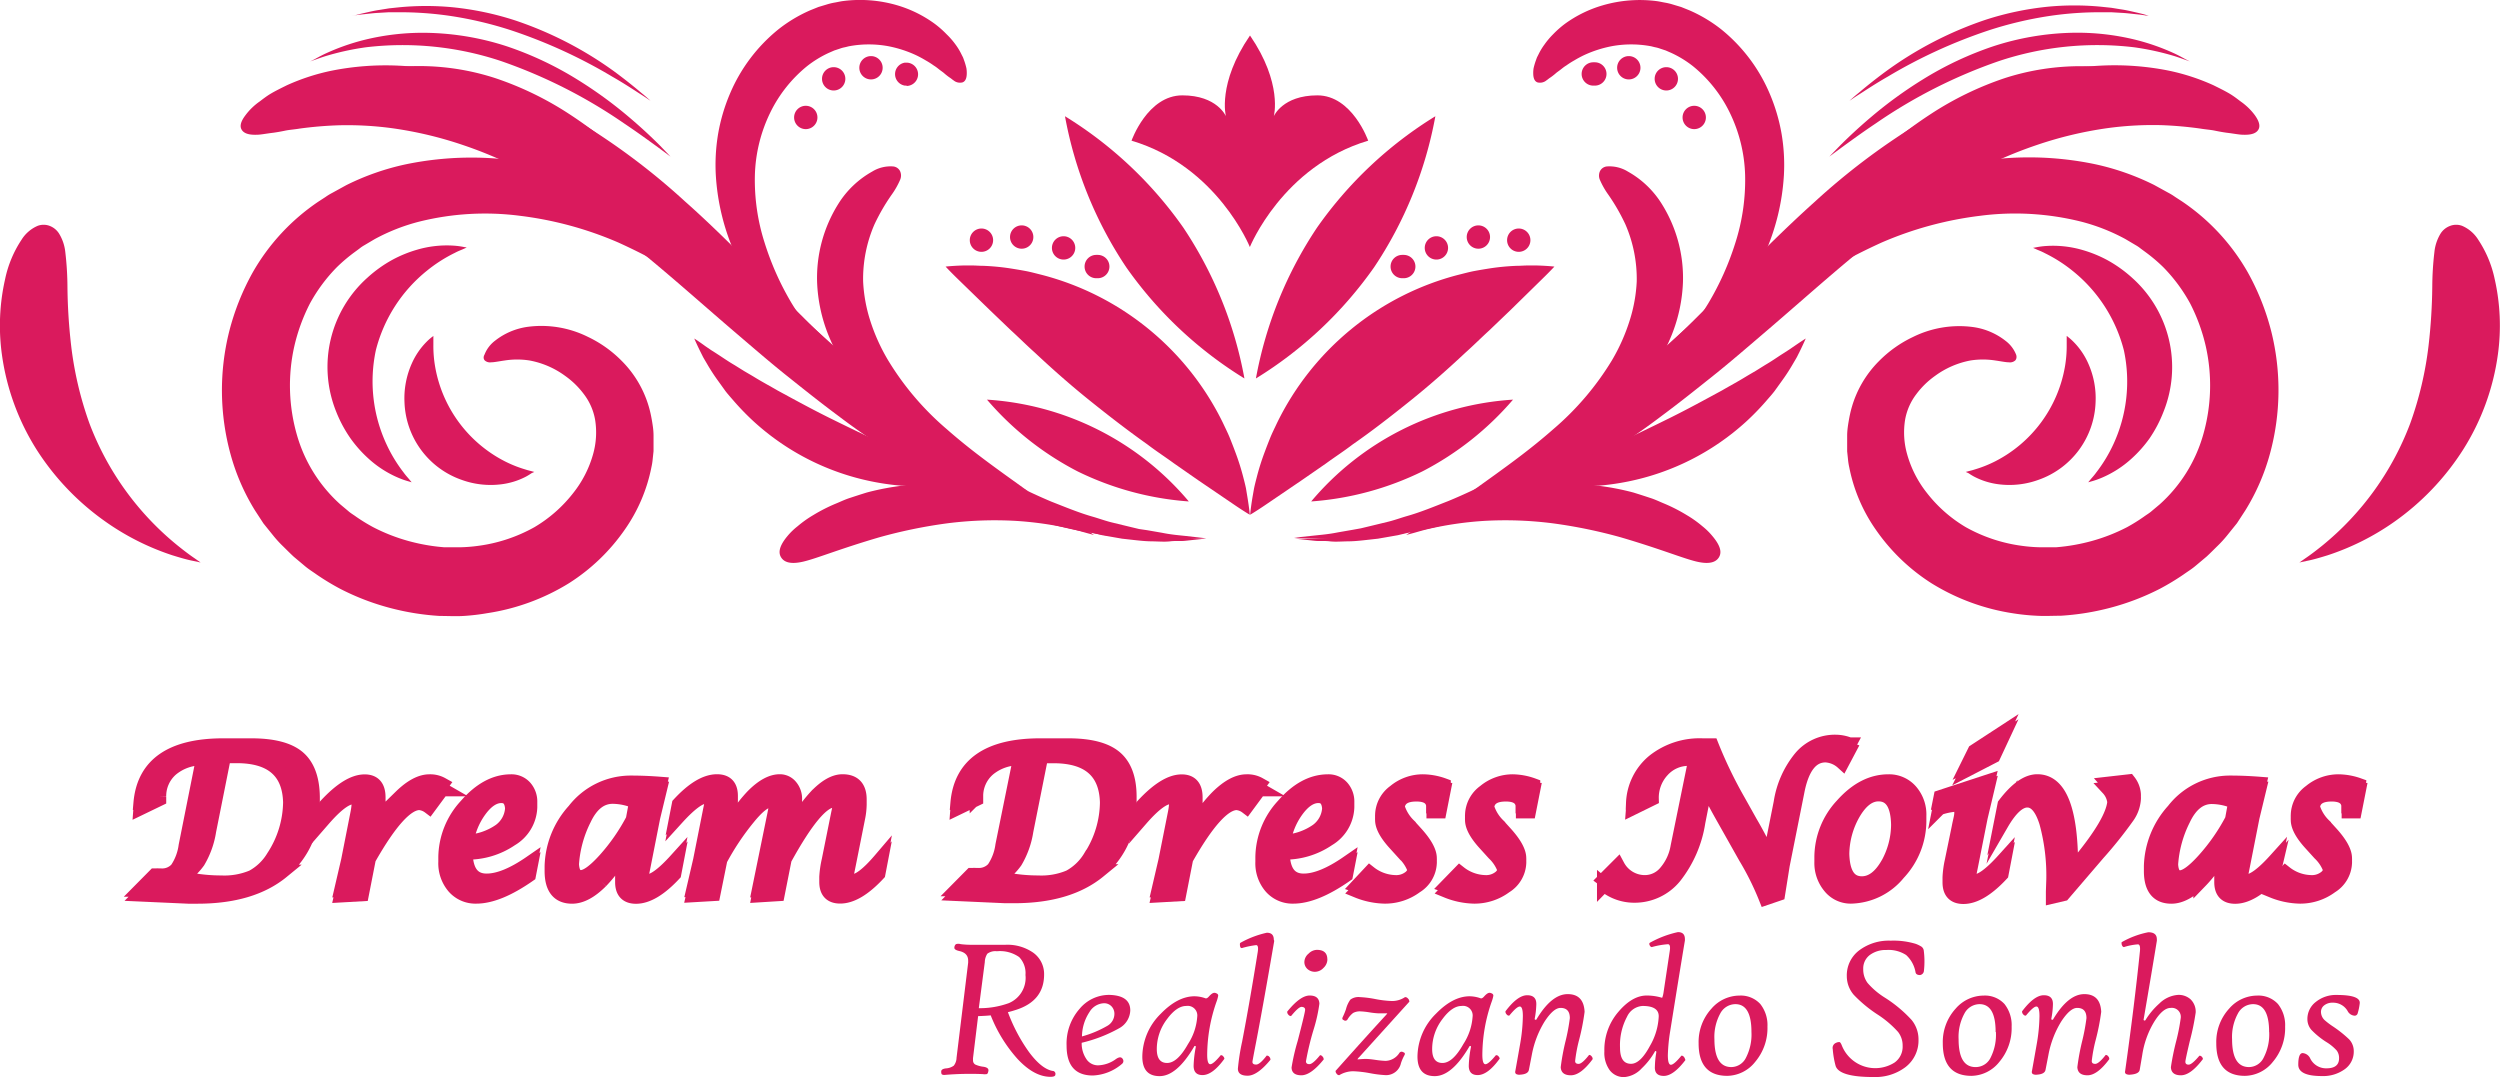 <svg xmlns="http://www.w3.org/2000/svg" viewBox="0 0 359.16 154.75"><defs><style>.\34 44778af-62eb-4ef2-9941-27437f25b820,.e740bac2-6b69-4371-9aac-273368053364{fill:#da1a5d;}.\34 44778af-62eb-4ef2-9941-27437f25b820{stroke:#da1a5d;stroke-miterlimit:10;stroke-width:2px;}</style></defs><title>Asset 1</title><g id="f2b2e830-7014-4674-80a9-7cee91baf80e" data-name="Layer 2"><g id="e8323d91-04ef-423e-a220-fdd3af414a9a" data-name="Layer 2"><g id="7016be82-a9a2-45d0-8687-3c23805233d2" data-name="&lt;Group&gt;"><path id="555ed089-f399-4652-9276-ea658e68bc6a" data-name="&lt;Path&gt;" class="e740bac2-6b69-4371-9aac-273368053364" d="M69.64,51.78a1.12,1.12,0,0,0,.92.27c.45,0,1.09-.14,2-.27a11.6,11.6,0,0,1,3.47,0A12.48,12.48,0,0,1,81.19,54a12,12,0,0,1,2.68,2.61,8.48,8.48,0,0,1,1.62,3.66,11.44,11.44,0,0,1-.29,5,15.8,15.8,0,0,1-2.84,5.55,19.84,19.84,0,0,1-5.59,4.92,22.58,22.58,0,0,1-8.16,2.69,21.66,21.66,0,0,1-2.37.19c-.81,0-1.63,0-2.47,0a27.39,27.39,0,0,1-5.1-.9,26,26,0,0,1-5.09-2,25.28,25.28,0,0,1-2.41-1.48c-.38-.28-.81-.52-1.16-.84l-1.11-.93a21.22,21.22,0,0,1-6.23-9.94,25.69,25.69,0,0,1-.4-12.73,26.45,26.45,0,0,1,2.24-6.17,23.42,23.42,0,0,1,3.88-5.24,23.85,23.85,0,0,1,2.56-2.17l.68-.5a4.94,4.94,0,0,1,.7-.48l1.47-.87a27.79,27.79,0,0,1,6.47-2.54A39.08,39.08,0,0,1,74.68,31a51.11,51.11,0,0,1,14.17,3.85,86.24,86.24,0,0,1,12.9,7.25c4.07,2.75,7.93,5.7,11.66,8.63,7.45,5.87,14.46,11.63,21.4,16a76.46,76.46,0,0,0,19.4,9.1l1.07.32,1.06.26,2,.48,1.94.34.92.16.9.1c1.18.13,2.27.27,3.28.28s1.93.1,2.75,0,1.55,0,2.18-.08l1.58-.17,1.3-.14-1.31,0-1.58,0c-.63,0-1.35-.06-2.17-.1s-1.72-.15-2.7-.27-2.05-.31-3.19-.54l-.87-.17-.89-.23-1.86-.48L156.73,75l-1-.33-1-.39a75.72,75.72,0,0,1-18.1-10.23c-6.4-4.69-12.85-10.78-20-17.19-3.57-3.2-7.33-6.48-11.42-9.62A90.08,90.08,0,0,0,91.8,28.63a57.3,57.3,0,0,0-16-5.28,46.38,46.38,0,0,0-17.47.25,36,36,0,0,0-8.58,3l-2,1.1a8.54,8.54,0,0,0-1,.61l-1,.65a30.43,30.43,0,0,0-9.44,10.17,35.26,35.26,0,0,0-3.38,8.48,34.74,34.74,0,0,0,.2,17.68,30.72,30.72,0,0,0,3.52,8.07l1.2,1.84,1.37,1.7a16.44,16.44,0,0,0,1.45,1.59c.51.5,1,1,1.53,1.49l1.61,1.35c.53.45,1.12.81,1.68,1.21a34.6,34.6,0,0,0,3.44,2.08,35.15,35.15,0,0,0,7.14,2.73,36.31,36.31,0,0,0,7.1,1.14c1.17,0,2.32.07,3.45,0A30.57,30.57,0,0,0,70,88.09a31.14,31.14,0,0,0,11.75-4.31,28,28,0,0,0,8-7.68,23.53,23.53,0,0,0,3.84-9,8.82,8.82,0,0,0,.18-1.15l.12-1.14c0-.76,0-1.51,0-2.24s-.11-1.45-.23-2.15-.26-1.35-.45-2a15.37,15.37,0,0,0-3.88-6.56,17.19,17.19,0,0,0-4.9-3.48,15,15,0,0,0-8.51-1.44,9.7,9.7,0,0,0-4.79,2,4.59,4.59,0,0,0-1.52,2C69.4,51.31,69.48,51.6,69.64,51.78Z"/></g><g id="55d502a7-c1ef-4f6f-8e18-163dbcbac21e" data-name="&lt;Group&gt;"><path id="72655e65-d62b-48cf-9037-23fca8d9fa87" data-name="&lt;Path&gt;" class="e740bac2-6b69-4371-9aac-273368053364" d="M34.73,18.65c.26.43.86.75,2.11.71.63,0,1.39-.17,2.43-.29.51-.07,1.08-.17,1.7-.3s1.34-.17,2.1-.3A54.44,54.44,0,0,1,48.65,18a48.07,48.07,0,0,1,7.76.43,55.27,55.27,0,0,1,10.14,2.42,59.62,59.62,0,0,1,12.21,5.73,117.28,117.28,0,0,1,13.39,9.65C96.66,39.9,101.22,44,105.91,48c2.34,2,4.73,4.07,7.15,6s4.83,3.86,7.3,5.69a106.45,106.45,0,0,0,15,9.53A77.12,77.12,0,0,0,150,75.07c2.31.57,4.47,1.14,6.53,1.44,1,.16,2,.38,3,.47l2.73.28,1.26.13,1.2,0,2.19.07a34.62,34.62,0,0,0,3.48,0l2.93-.12L170.34,77c-.94-.1-2.09-.19-3.41-.46l-2.13-.37L163.64,76l-1.21-.29-2.6-.63c-.9-.21-1.82-.55-2.78-.83-1.93-.54-3.93-1.37-6-2.18A78,78,0,0,1,137.93,65a111.64,111.64,0,0,1-13.21-10.51c-2.17-2-4.38-4.06-6.54-6.16s-4.32-4.26-6.48-6.45C107.37,37.5,103,33,98.39,28.92A97.39,97.39,0,0,0,84,18a60,60,0,0,0-14.48-6.47,51.36,51.36,0,0,0-12.32-2.1,39.64,39.64,0,0,0-9.48.71,30.56,30.56,0,0,0-6.51,2.11c-.85.42-1.6.79-2.25,1.17s-1.19.81-1.67,1.17a8.85,8.85,0,0,0-2,1.93C34.46,17.6,34.47,18.23,34.73,18.65Z"/></g><g id="8c9fc4e0-02b4-422d-9540-b4ff9001f2f5" data-name="&lt;Group&gt;"><path id="ef773b3d-771e-4638-b694-b97add5e50a4" data-name="&lt;Path&gt;" class="e740bac2-6b69-4371-9aac-273368053364" d="M129.3,24.57a1.24,1.24,0,0,0-1-.66,5.05,5.05,0,0,0-3,.74,13.47,13.47,0,0,0-4.85,4.62,20,20,0,0,0-3.06,11.31A22.63,22.63,0,0,0,119,48.11a27.93,27.93,0,0,0,3.94,6.81,34.31,34.31,0,0,0,5.34,5.45,44.56,44.56,0,0,0,5.78,4,79,79,0,0,0,9.75,4.7c2.48,1,4,1.59,4,1.59l-3.48-2.5c-2.16-1.57-5.19-3.75-8.31-6.5a40.82,40.82,0,0,1-8.43-9.9A27.43,27.43,0,0,1,125,46a21.84,21.84,0,0,1-1-5.58,19.65,19.65,0,0,1,1.63-8.19A28.46,28.46,0,0,1,128.08,28a11.41,11.41,0,0,0,1.24-2.18A1.52,1.52,0,0,0,129.3,24.57Z"/></g><g id="9b97cd35-f3cb-42c2-8fdf-e6dc2e624879" data-name="&lt;Group&gt;"><path id="29ba6a70-171b-4cac-8ca8-02b6d3a4995f" data-name="&lt;Path&gt;" class="e740bac2-6b69-4371-9aac-273368053364" d="M138.3,11.83c.31-.13.58-.44.59-1.28a4.39,4.39,0,0,0-.05-.74,9.62,9.62,0,0,0-.26-.93l-.2-.56c-.08-.19-.19-.38-.29-.59a8.81,8.81,0,0,0-.82-1.34A10.92,10.92,0,0,0,136,4.93a14,14,0,0,0-1.74-1.53A17.53,17.53,0,0,0,129,.79a19,19,0,0,0-7.88-.64c-.38.05-.76.14-1.15.21a9,9,0,0,0-1.18.28l-1.2.36-1.17.47a20.65,20.65,0,0,0-4.61,2.76,23.8,23.8,0,0,0-6.94,9.23,26,26,0,0,0-1.7,5.76,26.84,26.84,0,0,0-.33,6,32.47,32.47,0,0,0,2.74,11.21A41.5,41.5,0,0,0,111,45.53,69.49,69.49,0,0,0,122.68,56.9c1.58,1.25,2.87,2.22,3.76,2.87l1.38,1-1.19-1.23c-.77-.8-1.88-2-3.24-3.42a75.78,75.78,0,0,1-9.62-12.49,40.59,40.59,0,0,1-3.93-8.78,29.54,29.54,0,0,1-1.39-9.7,21.84,21.84,0,0,1,2.22-9,19.63,19.63,0,0,1,5.27-6.64,15.5,15.5,0,0,1,3.14-1.92l.78-.34.76-.25a4.68,4.68,0,0,1,.75-.21c.25-.05.49-.13.74-.17a15.46,15.46,0,0,1,5.41,0,17.16,17.16,0,0,1,4,1.27,15.65,15.65,0,0,1,1.46.78,12.82,12.82,0,0,1,1.18.75c.37.22.65.48.94.69l.41.3.34.29c.22.18.43.34.63.47s.34.27.49.36A1.45,1.45,0,0,0,138.3,11.83Z"/></g><g id="55884b61-047c-469c-955e-882d9b412d53" data-name="&lt;Group&gt;"><path id="9b2cee5b-588a-4807-994f-a132c8e1dbe0" data-name="&lt;Path&gt;" class="e740bac2-6b69-4371-9aac-273368053364" d="M112.26,80.14c.39.56,1.21,1,3.16.54s5.09-1.78,10.87-3.48a71.45,71.45,0,0,1,9.66-2,53.64,53.64,0,0,1,10.1-.36A50.09,50.09,0,0,1,154,76c1,.24,1.77.49,2.32.63l.85.23-.72-.49c-.48-.31-1.15-.8-2-1.33a40.21,40.21,0,0,0-7.67-3.49,41.14,41.14,0,0,0-11-2,37.16,37.16,0,0,0-11.23,1.2q-1.26.39-2.37.76c-.75.23-1.41.56-2.05.82A23.81,23.81,0,0,0,116.84,74a16,16,0,0,0-2.25,1.6A9.49,9.49,0,0,0,113.14,77C111.71,78.71,111.89,79.6,112.26,80.14Z"/></g><g id="ec5c1477-3ed8-4a08-b711-15c35086c37e" data-name="&lt;Group&gt;"><path id="b0091d65-2feb-4245-94c7-fa48946a6b49" data-name="&lt;Path&gt;" class="e740bac2-6b69-4371-9aac-273368053364" d="M59.14,69.29l-.31-.38c-.2-.25-.52-.57-.86-1.05a21,21,0,0,1-2.43-4A21.43,21.43,0,0,1,54,50.3a21.43,21.43,0,0,1,7.36-11.43,21,21,0,0,1,4-2.55c.52-.28.95-.42,1.24-.56l.45-.2-.48-.09a11.14,11.14,0,0,0-1.4-.18,15.12,15.12,0,0,0-5.27.59,17.87,17.87,0,0,0-3.5,1.43,18.69,18.69,0,0,0-3.6,2.57A17.19,17.19,0,0,0,48.28,59.1,18.69,18.69,0,0,0,50.37,63a17.87,17.87,0,0,0,2.51,2.83,15.12,15.12,0,0,0,4.47,2.86,11.13,11.13,0,0,0,1.33.46Z"/></g><g id="9c7bf8e7-ed41-4975-a130-f0c4d6f7bfe2" data-name="&lt;Group&gt;"><path id="187cd7cf-9285-4a1f-8fee-8fd8feaaaef5" data-name="&lt;Path&gt;" class="e740bac2-6b69-4371-9aac-273368053364" d="M76.76,67.8l-.33-.09c-.21-.06-.52-.12-.91-.25a17.4,17.4,0,0,1-3-1.19,18.89,18.89,0,0,1-10-13.55,17.4,17.4,0,0,1-.26-3.18c0-.41,0-.72,0-.94v-.34l-.27.21a7.58,7.58,0,0,0-.73.66,10.33,10.33,0,0,0-2.08,3.05,12.21,12.21,0,0,0-1.07,5.59,12.26,12.26,0,0,0,8.22,11.17,12.21,12.21,0,0,0,5.65.64,10.33,10.33,0,0,0,3.53-1.08,7.58,7.58,0,0,0,.84-.51Z"/></g><g id="6ca76133-abde-4e44-934c-76a5675a3f14" data-name="&lt;Group&gt;"><path id="e247885a-4f3e-42bb-af27-f909ef06d6cf" data-name="&lt;Path&gt;" class="e740bac2-6b69-4371-9aac-273368053364" d="M99.74,48.63s.26.62.8,1.73l.46.92c.18.33.39.67.61,1.05a28.09,28.09,0,0,0,1.63,2.49l1,1.39c.37.48.79.94,1.22,1.44a36.15,36.15,0,0,0,2.93,3,35.62,35.62,0,0,0,16.91,8.53,36.15,36.15,0,0,0,4.13.59c.65,0,1.27.12,1.88.13h1.74a28.1,28.1,0,0,0,3-.17c.44,0,.84-.08,1.21-.13l1-.18c1.21-.22,1.87-.38,1.87-.38s-.64-.26-1.78-.66l-.94-.33-1.11-.42c-.79-.31-1.68-.6-2.65-1l-1.51-.6c-.52-.2-1.06-.46-1.61-.69-1.12-.44-2.27-1-3.49-1.52-2.42-1.12-5-2.36-7.73-3.71s-5.24-2.73-7.58-4c-1.15-.67-2.28-1.27-3.3-1.9-.51-.31-1-.59-1.51-.89l-1.38-.86c-.91-.53-1.68-1.07-2.39-1.53l-1-.64-.82-.56C100.33,49,99.74,48.63,99.74,48.63Z"/></g><g id="19b3f23e-aefe-43a8-a44c-6e9b3347e22d" data-name="&lt;Group&gt;"><path id="64ede0e2-780f-4724-a439-6d875faed7be" data-name="&lt;Path&gt;" class="e740bac2-6b69-4371-9aac-273368053364" d="M135.85,38.3s.62.68,1.74,1.77l4.6,4.47,3.06,2.93c1.1,1,2.23,2.13,3.44,3.21,2.39,2.24,5,4.56,7.85,6.85s5.62,4.42,8.29,6.31c1.31,1,2.63,1.85,3.83,2.73L172.15,69l5.31,3.61c1.3.88,2.09,1.34,2.09,1.34s-.07-.89-.33-2.47L179,70.15c-.1-.48-.23-1-.37-1.53A34.51,34.51,0,0,0,177.49,65q-.37-1-.8-2.07c-.29-.72-.65-1.43-1-2.18a40.16,40.16,0,0,0-26.09-21.28c-.81-.2-1.57-.41-2.33-.55s-1.49-.26-2.19-.37a34.51,34.51,0,0,0-3.81-.36c-.56,0-1.08-.05-1.57-.05l-1.34,0C136.74,38.19,135.85,38.3,135.85,38.3Z"/></g><g id="52c0ecda-d29d-416f-a24e-3577d69aa25f" data-name="&lt;Group&gt;"><path id="771b7299-2077-4323-9127-816b5cf93765" data-name="&lt;Path&gt;" class="e740bac2-6b69-4371-9aac-273368053364" d="M153,16.7a57.57,57.57,0,0,0,8.78,21.67,57.57,57.57,0,0,0,17,16A57.57,57.57,0,0,0,170,32.7,57.57,57.57,0,0,0,153,16.7Z"/></g><g id="5d7d8504-a8ca-445f-a838-1696e1c59fdf" data-name="&lt;Group&gt;"><path id="f861563d-eefc-418c-b095-28d23d328d2c" data-name="&lt;Path&gt;" class="e740bac2-6b69-4371-9aac-273368053364" d="M157.49,36.62h.22a1.67,1.67,0,0,1,0,3.35h-.22a1.67,1.67,0,0,1,0-3.35Z"/></g><g id="88dabe27-7409-45eb-bdc8-95c21e710e65" data-name="&lt;Group&gt;"><path id="9ca3f6df-f73f-4782-97ed-df267f7c32d3" data-name="&lt;Path&gt;" class="e740bac2-6b69-4371-9aac-273368053364" d="M152.8,37.29a1.67,1.67,0,0,1,0-3.35,1.67,1.67,0,0,1,0,3.35Z"/></g><g id="c5f18be8-4330-4cfe-aba2-b51cdc70eca3" data-name="&lt;Group&gt;"><path id="88a045fe-743d-42bf-abef-e34c4fe8db56" data-name="&lt;Path&gt;" class="e740bac2-6b69-4371-9aac-273368053364" d="M146.78,35.73a1.67,1.67,0,0,1,0-3.35,1.67,1.67,0,0,1,0,3.35Z"/></g><g id="ae6f9c77-c8e4-4c0d-a6d9-8799d02f6b59" data-name="&lt;Group&gt;"><path id="c53527e2-8d56-4b01-b97b-31b5e30ff00f" data-name="&lt;Path&gt;" class="e740bac2-6b69-4371-9aac-273368053364" d="M141,36.18a1.67,1.67,0,0,1,0-3.35,1.67,1.67,0,0,1,0,3.35Z"/></g><g id="d7daad7c-6dda-4ada-8d1e-edd70574da7e" data-name="&lt;Group&gt;"><path id="a8369f9a-1524-44dc-bf42-6792df54a847" data-name="&lt;Path&gt;" class="e740bac2-6b69-4371-9aac-273368053364" d="M130.26,12.3H130A1.67,1.67,0,0,1,130,9h.22a1.67,1.67,0,1,1,0,3.35Z"/></g><g id="56ecb3b4-96c5-4dcd-bb5e-f35fe1484df8" data-name="&lt;Group&gt;"><path id="d43f7883-09a0-45a1-beed-775df94d5086" data-name="&lt;Path&gt;" class="e740bac2-6b69-4371-9aac-273368053364" d="M125.13,11.41a1.67,1.67,0,0,1,0-3.35,1.67,1.67,0,0,1,0,3.35Z"/></g><g id="8e1bf1f4-1232-46a6-bc01-190fbe2eb4ef" data-name="&lt;Group&gt;"><path id="c925a94b-f54d-4221-9185-c8814afdd0f2" data-name="&lt;Path&gt;" class="e740bac2-6b69-4371-9aac-273368053364" d="M119.77,13a1.67,1.67,0,0,1,0-3.35,1.67,1.67,0,0,1,0,3.35Z"/></g><g id="c8f15e61-e11c-4754-b226-0847c4b0a649" data-name="&lt;Group&gt;"><path id="63ceb07e-8818-4b97-b559-fd004b303c28" data-name="&lt;Path&gt;" class="e740bac2-6b69-4371-9aac-273368053364" d="M115.76,18.55a1.67,1.67,0,0,1,0-3.35,1.67,1.67,0,0,1,0,3.35Z"/></g><g id="0d70346a-81b8-4d9c-8f03-29385026bdec" data-name="&lt;Group&gt;"><path id="fad70afe-5690-4608-9fe8-f33126a66885" data-name="&lt;Path&gt;" class="e740bac2-6b69-4371-9aac-273368053364" d="M43.8,14.82l.49-.25c.33-.15.78-.44,1.41-.69a27,27,0,0,1,5.5-1.81,33.08,33.08,0,0,1,8.68-.68,41.34,41.34,0,0,1,10.64,2,68.14,68.14,0,0,1,18.24,9.77c2.23,1.62,4,3,5.24,4l1.91,1.53s-.58-.65-1.67-1.79-2.69-2.75-4.77-4.61a62.83,62.83,0,0,0-7.71-5.92,46.2,46.2,0,0,0-10.53-5.12A35.43,35.43,0,0,0,59.92,9.49a29.22,29.22,0,0,0-9,1.5,23.36,23.36,0,0,0-5.37,2.58c-.6.35-1,.72-1.3.92Z"/><path id="67801ae7-e238-40e0-a327-ead2896cfb6c" data-name="&lt;Path&gt;" class="e740bac2-6b69-4371-9aac-273368053364" d="M44.56,8.83l.55-.2c.36-.12.89-.32,1.57-.54a38,38,0,0,1,5.92-1.3A44.68,44.68,0,0,1,72,8.78a73.26,73.26,0,0,1,17.59,8.9c2.12,1.42,3.79,2.65,4.95,3.49l1.79,1.33L94.8,20.9c-1-1-2.52-2.46-4.5-4.13a61,61,0,0,0-7.37-5.35A48.37,48.37,0,0,0,72.74,6.63,39.23,39.23,0,0,0,61.57,4.72a34.94,34.94,0,0,0-9.19,1,31.6,31.6,0,0,0-5.84,2.08c-.65.32-1.15.61-1.48.78Z"/><path id="8b3ecd3d-2407-4738-9d82-61da1da6fcc0" data-name="&lt;Path&gt;" class="e740bac2-6b69-4371-9aac-273368053364" d="M50.46,2.3l.48-.08c.32-.06.78-.12,1.38-.18s1.33-.16,2.19-.2l1.36-.08,1.52,0a49.25,49.25,0,0,1,7.38.54,54.25,54.25,0,0,1,8.71,2.07A73.64,73.64,0,0,1,87.94,11c1.75,1,3.11,1.91,4.06,2.52.48.3.84.54,1.08.71l.38.25-.34-.3c-.22-.2-.55-.49-1-.85-.86-.73-2.13-1.77-3.79-3A52.84,52.84,0,0,0,74,2.93a42.86,42.86,0,0,0-9-1.89,40.37,40.37,0,0,0-7.57,0l-1.53.16-1.36.22c-.85.12-1.58.31-2.17.44s-1.05.25-1.36.34Z"/></g><g id="064b4105-9acc-4553-a9bc-1d35c85b003e" data-name="&lt;Group&gt;"><path id="e406b45f-7819-453d-9170-cab494a42f24" data-name="&lt;Path&gt;" class="e740bac2-6b69-4371-9aac-273368053364" d="M141.79,57.41a43.3,43.3,0,0,0,13,10.3,43.3,43.3,0,0,0,16,4.33,41.28,41.28,0,0,0-29.06-14.63Z"/></g><g id="49cc28b5-7afe-4a40-a211-3a3a104f4c79" data-name="&lt;Group&gt;"><path id="d6531d9f-c3af-4fac-a470-0c1dc80f65b5" data-name="&lt;Path&gt;" class="e740bac2-6b69-4371-9aac-273368053364" d="M7.13,32.45a2.44,2.44,0,0,0-1.73,0,5.1,5.1,0,0,0-2.31,2A16.2,16.2,0,0,0,.73,40.12,30.26,30.26,0,0,0,.27,50.91,34.26,34.26,0,0,0,5.32,64.69,36.93,36.93,0,0,0,15.24,75a36.14,36.14,0,0,0,9.51,4.77c1.25.39,2.25.67,3,.81l1.07.23-.9-.63c-.58-.39-1.4-1-2.38-1.79A41.45,41.45,0,0,1,12.85,60.83a50.38,50.38,0,0,1-2.63-11.19,80,80,0,0,1-.53-8.44,44.41,44.41,0,0,0-.31-5,6.31,6.31,0,0,0-.9-2.65A2.74,2.74,0,0,0,7.13,32.45Z"/></g><g id="e6565858-a3fb-48d4-a6f3-3f19098a70d0" data-name="&lt;Group&gt;"><path id="9d0b9cc5-300d-4f3e-b49d-6b9db5ebec64" data-name="&lt;Path&gt;" class="e740bac2-6b69-4371-9aac-273368053364" d="M289.52,51.78a1.12,1.12,0,0,1-.92.27c-.45,0-1.09-.14-2-.27a11.6,11.6,0,0,0-3.47,0A12.48,12.48,0,0,0,278,54a12,12,0,0,0-2.68,2.61,8.48,8.48,0,0,0-1.62,3.66,11.44,11.44,0,0,0,.29,5,15.8,15.8,0,0,0,2.84,5.55,19.84,19.84,0,0,0,5.59,4.92,22.58,22.58,0,0,0,8.16,2.69,21.66,21.66,0,0,0,2.37.19c.81,0,1.63,0,2.47,0a27.39,27.39,0,0,0,5.1-.9,26,26,0,0,0,5.09-2A25.28,25.28,0,0,0,308,74.23c.38-.28.81-.52,1.16-.84l1.11-.93a21.22,21.22,0,0,0,6.23-9.94,25.69,25.69,0,0,0,.4-12.73,26.45,26.45,0,0,0-2.24-6.17,23.42,23.42,0,0,0-3.88-5.24,23.85,23.85,0,0,0-2.56-2.17l-.68-.5a4.94,4.94,0,0,0-.7-.48l-1.47-.87a27.79,27.79,0,0,0-6.47-2.54A39.08,39.08,0,0,0,284.48,31a51.11,51.11,0,0,0-14.17,3.85,86.24,86.24,0,0,0-12.9,7.25c-4.07,2.75-7.93,5.7-11.66,8.63-7.45,5.87-14.46,11.63-21.4,16a76.46,76.46,0,0,1-19.4,9.1l-1.07.32-1.06.26-2,.48-1.94.34-.92.16-.9.1c-1.18.13-2.27.27-3.28.28s-1.93.1-2.75,0-1.55,0-2.18-.08l-1.58-.17-1.3-.14,1.31,0,1.58,0c.63,0,1.35-.06,2.17-.1s1.72-.15,2.7-.27,2.05-.31,3.19-.54l.87-.17.89-.23,1.86-.48,1.94-.62,1-.33,1-.39a75.72,75.72,0,0,0,18.1-10.23c6.4-4.69,12.85-10.78,20-17.19,3.57-3.2,7.33-6.48,11.42-9.62a90.08,90.08,0,0,1,13.42-8.61,57.3,57.3,0,0,1,16-5.28,46.38,46.38,0,0,1,17.47.25,36,36,0,0,1,8.58,3l2,1.1a8.54,8.54,0,0,1,1,.61l1,.65a30.43,30.43,0,0,1,9.44,10.17,35.26,35.26,0,0,1,3.38,8.48,34.74,34.74,0,0,1-.2,17.68,30.72,30.72,0,0,1-3.52,8.07l-1.2,1.84-1.37,1.7a16.44,16.44,0,0,1-1.45,1.59c-.51.5-1,1-1.53,1.49l-1.61,1.35c-.53.45-1.12.81-1.68,1.21a34.6,34.6,0,0,1-3.44,2.08,35.15,35.15,0,0,1-7.14,2.73,36.31,36.31,0,0,1-7.1,1.14c-1.17,0-2.32.07-3.45,0a30.57,30.57,0,0,1-3.34-.34,31.14,31.14,0,0,1-11.75-4.31,28,28,0,0,1-8-7.68,23.53,23.53,0,0,1-3.84-9,8.82,8.82,0,0,1-.18-1.15l-.12-1.14c0-.76,0-1.51,0-2.24s.11-1.45.23-2.15.26-1.35.45-2a15.37,15.37,0,0,1,3.88-6.56,17.19,17.19,0,0,1,4.9-3.48,15,15,0,0,1,8.51-1.44,9.7,9.7,0,0,1,4.79,2,4.59,4.59,0,0,1,1.52,2C289.76,51.31,289.68,51.6,289.52,51.78Z"/></g><g id="7dce26b5-e941-4815-86ff-3ca5e62fb46f" data-name="&lt;Group&gt;"><path id="d1815ad7-886a-4af9-bdba-917be7efbdcd" data-name="&lt;Path&gt;" class="e740bac2-6b69-4371-9aac-273368053364" d="M324.43,18.65c-.26.43-.86.75-2.11.71-.63,0-1.39-.17-2.43-.29-.51-.07-1.08-.17-1.7-.3s-1.34-.17-2.1-.3a54.44,54.44,0,0,0-5.57-.49,48.07,48.07,0,0,0-7.76.43,55.27,55.27,0,0,0-10.14,2.42,59.62,59.62,0,0,0-12.21,5.73A117.28,117.28,0,0,0,267,36.21C262.5,39.9,257.94,44,253.25,48c-2.34,2-4.73,4.07-7.15,6s-4.83,3.86-7.3,5.69a106.45,106.45,0,0,1-15,9.53,77.12,77.12,0,0,1-14.58,5.76c-2.31.57-4.47,1.14-6.53,1.44-1,.16-2,.38-3,.47l-2.73.28-1.26.13-1.2,0-2.19.07a34.62,34.62,0,0,1-3.48,0l-2.93-.12,2.91-.31c.94-.1,2.09-.19,3.41-.46l2.13-.37,1.16-.21,1.21-.29,2.6-.63c.9-.21,1.82-.55,2.78-.83,1.93-.54,3.93-1.37,6-2.18A78,78,0,0,0,221.23,65a111.64,111.64,0,0,0,13.21-10.51c2.17-2,4.38-4.06,6.54-6.16s4.32-4.26,6.48-6.45c4.33-4.37,8.71-8.82,13.31-12.94A97.39,97.39,0,0,1,275.2,18a60,60,0,0,1,14.48-6.47A51.36,51.36,0,0,1,302,9.42a39.64,39.64,0,0,1,9.48.71A30.56,30.56,0,0,1,318,12.25c.85.42,1.6.79,2.25,1.17s1.19.81,1.67,1.17a8.85,8.85,0,0,1,2,1.93C324.7,17.6,324.69,18.23,324.43,18.65Z"/></g><g id="ea9081a4-c9e6-47d9-bd48-8cfc531bc6b8" data-name="&lt;Group&gt;"><path id="abcebaf8-8c07-488d-9ca2-3e18bfd867fb" data-name="&lt;Path&gt;" class="e740bac2-6b69-4371-9aac-273368053364" d="M229.87,24.57a1.24,1.24,0,0,1,1-.66,5.05,5.05,0,0,1,3,.74,13.47,13.47,0,0,1,4.85,4.62,20,20,0,0,1,3.06,11.31,22.63,22.63,0,0,1-1.61,7.53,27.93,27.93,0,0,1-3.94,6.81,34.31,34.31,0,0,1-5.34,5.45,44.56,44.56,0,0,1-5.78,4,79,79,0,0,1-9.75,4.7c-2.48,1-4,1.59-4,1.59l3.48-2.5c2.16-1.57,5.19-3.75,8.31-6.5a40.82,40.82,0,0,0,8.43-9.9A27.43,27.43,0,0,0,234.14,46a21.84,21.84,0,0,0,1-5.58,19.65,19.65,0,0,0-1.63-8.19A28.46,28.46,0,0,0,231.08,28a11.41,11.41,0,0,1-1.24-2.18A1.52,1.52,0,0,1,229.87,24.57Z"/></g><g id="5455af3c-8eb3-42d5-8a39-61ad0672b719" data-name="&lt;Group&gt;"><path id="40c707a5-9c0b-4d18-9ccf-d6c609599858" data-name="&lt;Path&gt;" class="e740bac2-6b69-4371-9aac-273368053364" d="M220.86,11.83c-.31-.13-.58-.44-.59-1.28a4.39,4.39,0,0,1,.05-.74,9.62,9.62,0,0,1,.26-.93l.2-.56c.08-.19.19-.38.29-.59a8.81,8.81,0,0,1,.82-1.34,10.92,10.92,0,0,1,1.24-1.47,14,14,0,0,1,1.74-1.53A17.53,17.53,0,0,1,230.17.79,19,19,0,0,1,238,.16c.38.05.76.14,1.15.21a9,9,0,0,1,1.18.28l1.2.36,1.17.47a20.65,20.65,0,0,1,4.61,2.76,23.8,23.8,0,0,1,6.94,9.23,26,26,0,0,1,1.7,5.76,26.84,26.84,0,0,1,.33,6,32.47,32.47,0,0,1-2.74,11.21,41.5,41.5,0,0,1-5.45,9.08A69.49,69.49,0,0,1,236.48,56.9c-1.58,1.25-2.87,2.22-3.76,2.87l-1.38,1,1.19-1.23c.77-.8,1.88-2,3.24-3.42a75.78,75.78,0,0,0,9.62-12.49,40.59,40.59,0,0,0,3.93-8.78,29.54,29.54,0,0,0,1.39-9.7,21.84,21.84,0,0,0-2.22-9,19.63,19.63,0,0,0-5.27-6.64,15.5,15.5,0,0,0-3.14-1.92l-.78-.34L238.54,7a4.68,4.68,0,0,0-.75-.21c-.25-.05-.49-.13-.74-.17a15.46,15.46,0,0,0-5.41,0,17.16,17.16,0,0,0-4,1.27,15.65,15.65,0,0,0-1.46.78,12.82,12.82,0,0,0-1.18.75c-.37.22-.65.48-.94.69l-.41.3-.34.29c-.22.18-.43.34-.63.47s-.34.27-.49.36A1.45,1.45,0,0,1,220.86,11.83Z"/></g><g id="446770cc-45d8-4750-be1f-827e2ebb38c0" data-name="&lt;Group&gt;"><path id="01a95853-df8b-4cd9-9b56-56500ba5d70b" data-name="&lt;Path&gt;" class="e740bac2-6b69-4371-9aac-273368053364" d="M246.9,80.14c-.39.56-1.21,1-3.16.54s-5.09-1.78-10.87-3.48a71.45,71.45,0,0,0-9.66-2,53.64,53.64,0,0,0-10.1-.36A50.09,50.09,0,0,0,205.18,76c-1,.24-1.77.49-2.32.63l-.85.23.72-.49c.48-.31,1.15-.8,2-1.33a40.21,40.21,0,0,1,7.67-3.49,41.14,41.14,0,0,1,11-2,37.16,37.16,0,0,1,11.23,1.2q1.26.39,2.37.76c.75.23,1.41.56,2.05.82A23.81,23.81,0,0,1,242.32,74a16,16,0,0,1,2.25,1.6A9.49,9.49,0,0,1,246,77C247.45,78.71,247.27,79.6,246.9,80.14Z"/></g><g id="d2725090-ff76-4dcb-9de5-294a08629eb6" data-name="&lt;Group&gt;"><path id="f7aee2bb-4e35-4b80-a92b-15eb87a58adb" data-name="&lt;Path&gt;" class="e740bac2-6b69-4371-9aac-273368053364" d="M300,69.29l.31-.38c.2-.25.52-.57.86-1.05a21,21,0,0,0,2.43-4,21.43,21.43,0,0,0,1.53-13.51,21.43,21.43,0,0,0-7.36-11.43,21,21,0,0,0-4-2.55c-.52-.28-.95-.42-1.24-.56l-.45-.2.48-.09a11.14,11.14,0,0,1,1.4-.18,15.12,15.12,0,0,1,5.27.59,17.87,17.87,0,0,1,3.5,1.43,18.69,18.69,0,0,1,3.6,2.57,17.19,17.19,0,0,1,4.49,19.22A18.69,18.69,0,0,1,308.8,63a17.87,17.87,0,0,1-2.51,2.83,15.12,15.12,0,0,1-4.47,2.86,11.13,11.13,0,0,1-1.33.46Z"/></g><g id="84be54e0-3fff-4c45-a466-952f142037e6" data-name="&lt;Group&gt;"><path id="ea118d93-9f0e-4f6c-a472-7e79ed7db37e" data-name="&lt;Path&gt;" class="e740bac2-6b69-4371-9aac-273368053364" d="M282.41,67.8l.33-.09c.21-.06.52-.12.91-.25a17.4,17.4,0,0,0,3-1.19,18.89,18.89,0,0,0,10-13.55,17.4,17.4,0,0,0,.26-3.18c0-.41,0-.72,0-.94v-.34l.27.21a7.58,7.58,0,0,1,.73.66,10.33,10.33,0,0,1,2.08,3.05,12.21,12.21,0,0,1,1.07,5.59,12.26,12.26,0,0,1-8.22,11.17,12.21,12.21,0,0,1-5.65.64,10.33,10.33,0,0,1-3.53-1.08,7.58,7.58,0,0,1-.84-.51Z"/></g><g id="d8a3b09d-495a-46ce-89a1-69bbb8ffe14f" data-name="&lt;Group&gt;"><path id="d3698305-1756-4b62-826a-8a6eb8cd707e" data-name="&lt;Path&gt;" class="e740bac2-6b69-4371-9aac-273368053364" d="M259.42,48.63s-.26.62-.8,1.73l-.46.92c-.18.33-.39.67-.61,1.05a28.09,28.09,0,0,1-1.63,2.49l-1,1.39c-.37.48-.79.94-1.22,1.44a36.15,36.15,0,0,1-2.93,3,35.62,35.62,0,0,1-16.91,8.53,36.15,36.15,0,0,1-4.13.59c-.65,0-1.27.12-1.88.13h-1.74a28.1,28.1,0,0,1-3-.17c-.44,0-.84-.08-1.21-.13l-1-.18C219.68,69.17,219,69,219,69s.64-.26,1.78-.66l.94-.33,1.11-.42c.79-.31,1.68-.6,2.65-1L227,66c.52-.2,1.06-.46,1.61-.69,1.12-.44,2.27-1,3.49-1.52,2.42-1.12,5-2.36,7.73-3.71s5.24-2.73,7.58-4c1.15-.67,2.28-1.27,3.3-1.9.51-.31,1-.59,1.51-.89l1.38-.86c.91-.53,1.68-1.07,2.39-1.53l1-.64.82-.56C258.83,49,259.42,48.63,259.42,48.63Z"/></g><g id="de0a8242-79c2-4876-abf7-3a93ae8a3e1e" data-name="&lt;Group&gt;"><path id="e4b9adff-26b3-4290-9bdb-0e679fb6ec29" data-name="&lt;Path&gt;" class="e740bac2-6b69-4371-9aac-273368053364" d="M223.31,38.3s-.62.68-1.74,1.77L217,44.55l-3.06,2.93c-1.1,1-2.23,2.13-3.44,3.21-2.39,2.24-5,4.56-7.85,6.85S197,62,194.33,63.85c-1.31,1-2.63,1.85-3.83,2.73L187,69l-5.31,3.61c-1.3.88-2.09,1.34-2.09,1.34s.07-.89.33-2.47l.23-1.31c.1-.48.23-1,.37-1.53A34.51,34.51,0,0,1,181.67,65q.37-1,.8-2.07c.29-.72.65-1.43,1-2.18a40.16,40.16,0,0,1,26.09-21.28c.81-.2,1.57-.41,2.33-.55s1.49-.26,2.19-.37a34.51,34.51,0,0,1,3.81-.36c.56,0,1.08-.05,1.57-.05l1.34,0C222.42,38.19,223.31,38.3,223.31,38.3Z"/></g><g id="787252b2-a715-4812-b280-d60225c21f2a" data-name="&lt;Group&gt;"><path id="fd13fe32-1fd6-45b5-8777-0d0655e13701" data-name="&lt;Path&gt;" class="e740bac2-6b69-4371-9aac-273368053364" d="M206.21,16.7a57.57,57.57,0,0,1-8.78,21.67,57.57,57.57,0,0,1-17,16,57.57,57.57,0,0,1,8.78-21.67A57.57,57.57,0,0,1,206.21,16.7Z"/></g><path id="0a98dcc8-d4ce-408c-b96b-9c2d45f15811" data-name="&lt;Path&gt;" class="e740bac2-6b69-4371-9aac-273368053364" d="M179.58,5.1C184.31,12,183,16.7,183,16.7s1.25-3,6.26-3,7.3,6.51,7.3,6.51c-12.31,3.67-17,15.28-17,15.28s-4.66-11.61-17-15.28c0,0,2.29-6.51,7.3-6.51s6.26,3,6.26,3S174.85,12,179.58,5.1Z"/><g id="0ccf5495-6b9d-4abc-8912-4ecc4f668aa8" data-name="&lt;Group&gt;"><path id="c0a5219e-4295-44dc-96e0-983d24c08149" data-name="&lt;Path&gt;" class="e740bac2-6b69-4371-9aac-273368053364" d="M201.67,36.62h-.22a1.67,1.67,0,0,0,0,3.35h.22a1.67,1.67,0,0,0,0-3.35Z"/></g><g id="a1da908b-891e-4049-b56b-cc5db92c3267" data-name="&lt;Group&gt;"><path id="c0788bf4-8b5d-44d9-86b2-ab19226d4270" data-name="&lt;Path&gt;" class="e740bac2-6b69-4371-9aac-273368053364" d="M206.36,37.29a1.67,1.67,0,0,0,0-3.35,1.67,1.67,0,0,0,0,3.35Z"/></g><g id="d6279926-bef8-4d36-967a-7d2e413f95cf" data-name="&lt;Group&gt;"><path id="ea3a8913-4d7b-49f9-8631-10e3b024d310" data-name="&lt;Path&gt;" class="e740bac2-6b69-4371-9aac-273368053364" d="M212.39,35.73a1.67,1.67,0,0,0,0-3.35,1.67,1.67,0,0,0,0,3.35Z"/></g><g id="cdc50828-f1b6-4709-b031-fa4fdbb20a69" data-name="&lt;Group&gt;"><path id="7ea615f2-0b2f-4e6b-8dca-9e7be793459e" data-name="&lt;Path&gt;" class="e740bac2-6b69-4371-9aac-273368053364" d="M218.19,36.18a1.67,1.67,0,0,0,0-3.35,1.67,1.67,0,0,0,0,3.35Z"/></g><g id="955e2295-c486-4505-9334-0fe954b48dbd" data-name="&lt;Group&gt;"><path id="1b0755de-f94c-4fed-b75c-e11c924c76bb" data-name="&lt;Path&gt;" class="e740bac2-6b69-4371-9aac-273368053364" d="M228.9,12.3h.22a1.67,1.67,0,1,0,0-3.35h-.22a1.67,1.67,0,1,0,0,3.35Z"/></g><g id="cd6e21e1-21cb-4047-ae47-e66185e924ec" data-name="&lt;Group&gt;"><path id="e04d81d7-d976-4245-8b9e-13e842241e9d" data-name="&lt;Path&gt;" class="e740bac2-6b69-4371-9aac-273368053364" d="M234,11.41a1.67,1.67,0,0,0,0-3.35,1.67,1.67,0,0,0,0,3.35Z"/></g><g id="6d65710b-5125-40ef-8755-47c0f6e18ca0" data-name="&lt;Group&gt;"><path id="2a4fdc8d-c908-47f4-be6f-049766f9643d" data-name="&lt;Path&gt;" class="e740bac2-6b69-4371-9aac-273368053364" d="M239.39,13a1.67,1.67,0,0,0,0-3.35,1.67,1.67,0,0,0,0,3.35Z"/></g><g id="b1c9dd6f-7e85-4cf9-ae3b-03f918f80554" data-name="&lt;Group&gt;"><path id="fd8ba859-b49b-4b59-8474-74133f3d0c04" data-name="&lt;Path&gt;" class="e740bac2-6b69-4371-9aac-273368053364" d="M243.4,18.55a1.67,1.67,0,0,0,0-3.35,1.67,1.67,0,0,0,0,3.35Z"/></g><g id="1d97d8b1-82fb-49b5-a52e-5998b6da98a4" data-name="&lt;Group&gt;"><path id="cecc26e6-73c6-47a2-89ef-dba84bb07817" data-name="&lt;Path&gt;" class="e740bac2-6b69-4371-9aac-273368053364" d="M315.36,14.82l-.49-.25c-.33-.15-.78-.44-1.41-.69a27,27,0,0,0-5.5-1.81,33.08,33.08,0,0,0-8.68-.68,41.34,41.34,0,0,0-10.64,2,68.14,68.14,0,0,0-18.24,9.77c-2.23,1.62-4,3-5.24,4l-1.91,1.53s.58-.65,1.67-1.79,2.69-2.75,4.77-4.61a62.83,62.83,0,0,1,7.71-5.92,46.2,46.2,0,0,1,10.53-5.12,35.43,35.43,0,0,1,11.32-1.74,29.22,29.22,0,0,1,9,1.5,23.36,23.36,0,0,1,5.37,2.58c.6.35,1,.72,1.3.92Z"/><path id="adcddd14-1fed-4249-8e36-68dbb01cc7c4" data-name="&lt;Path&gt;" class="e740bac2-6b69-4371-9aac-273368053364" d="M314.61,8.83l-.55-.2c-.36-.12-.89-.32-1.57-.54a38,38,0,0,0-5.92-1.3,44.68,44.68,0,0,0-19.44,2,73.26,73.26,0,0,0-17.59,8.9c-2.12,1.42-3.79,2.65-4.95,3.49L262.8,22.5l1.56-1.6c1-1,2.52-2.46,4.5-4.13a61,61,0,0,1,7.37-5.35,48.37,48.37,0,0,1,10.19-4.79,39.23,39.23,0,0,1,11.17-1.92,34.94,34.94,0,0,1,9.19,1,31.6,31.6,0,0,1,5.84,2.08c.65.32,1.15.61,1.48.78Z"/><path id="79e40369-0523-4dca-9815-c47534d470ae" data-name="&lt;Path&gt;" class="e740bac2-6b69-4371-9aac-273368053364" d="M308.7,2.3l-.48-.08c-.32-.06-.78-.12-1.38-.18s-1.33-.16-2.19-.2l-1.36-.08-1.52,0a49.25,49.25,0,0,0-7.38.54,54.25,54.25,0,0,0-8.71,2.07A73.64,73.64,0,0,0,271.22,11c-1.75,1-3.11,1.91-4.06,2.52-.48.3-.84.54-1.08.71l-.38.25.34-.3c.22-.2.55-.49,1-.85.86-.73,2.13-1.77,3.79-3a52.84,52.84,0,0,1,14.4-7.48,42.86,42.86,0,0,1,9-1.89,40.37,40.37,0,0,1,7.57,0l1.53.16,1.36.22c.85.12,1.58.31,2.17.44s1.05.25,1.36.34Z"/></g><g id="4626a2ca-8e2c-4b4c-9220-931bae7375e3" data-name="&lt;Group&gt;"><path id="c38409fa-c154-4049-9b92-bcaf8fc28517" data-name="&lt;Path&gt;" class="e740bac2-6b69-4371-9aac-273368053364" d="M217.37,57.41a43.3,43.3,0,0,1-13,10.3,43.3,43.3,0,0,1-16,4.33,41.28,41.28,0,0,1,29.06-14.63Z"/></g><g id="353851c0-066d-4f57-9ad9-59b338482e8e" data-name="&lt;Group&gt;"><path id="e900ebef-b49b-4beb-bb75-190c7a856ac1" data-name="&lt;Path&gt;" class="e740bac2-6b69-4371-9aac-273368053364" d="M352,32.45a2.44,2.44,0,0,1,1.73,0,5.1,5.1,0,0,1,2.31,2,16.2,16.2,0,0,1,2.36,5.66,30.26,30.26,0,0,1,.46,10.79,34.26,34.26,0,0,1-5.05,13.78A36.93,36.93,0,0,1,343.92,75a36.14,36.14,0,0,1-9.51,4.77c-1.25.39-2.25.67-3,.81l-1.07.23.9-.63c.58-.39,1.4-1,2.38-1.79a41.45,41.45,0,0,0,12.65-17.58,50.38,50.38,0,0,0,2.63-11.19,80,80,0,0,0,.53-8.44,44.41,44.41,0,0,1,.31-5,6.31,6.31,0,0,1,.9-2.65A2.74,2.74,0,0,1,352,32.45Z"/></g><path class="444778af-62eb-4ef2-9941-27437f25b820" d="M42.84,108.81q-2.07-1.74-6.74-1.74h-4q-11.21,0-11.93,8.29l.1,0c0,.25-.08.5-.1.76l2.71-1.31v-.31a5.09,5.09,0,0,1,1.77-4,6.78,6.78,0,0,1,4.51-1.54l-2.5,12.54a7.79,7.79,0,0,1-1.25,3.33,2.82,2.82,0,0,1-2.3.93h-.31a1.79,1.79,0,0,0-.36,0l-.21,0-2.05,2.07.68,0-.68.69,6.88.31,1.3,0q7.77,0,12.18-3.61a12.22,12.22,0,0,0,4.41-10c0-.14,0-.27,0-.41s0-.2,0-.31Q44.9,110.55,42.84,108.81Zm-3.58,14.28a7.87,7.87,0,0,1-3,2.89,10.37,10.37,0,0,1-4.49.79,24.24,24.24,0,0,1-4.12-.35L26,126.14a9.51,9.51,0,0,0,2.48-2.36,12.3,12.3,0,0,0,1.58-4.42l2.14-10.72H34q7.49,0,7.67,6.61A14.61,14.61,0,0,1,39.26,123.09Z"/><path class="444778af-62eb-4ef2-9941-27437f25b820" d="M61.7,112.24q-1.89,0-4.16,2.22a19.72,19.72,0,0,0-3.93,5.72h0l.53-2.65a11.49,11.49,0,0,0,.25-2.26c0-.13,0-.24,0-.36s0-.24,0-.36q0-2.3-2-2.3-2.38,0-5.6,3.48L46.48,117l.19-.21-.19.92q2.75-3.16,4.23-3.16c.48,0,.75.32.81.92a10.07,10.07,0,0,1-.18,1.35L50,123.62l-1,4.3h.17l-.17.73,3-.17,1-5.1q4.53-8,7.25-8a2.71,2.71,0,0,1,1.4.54l1.86-2.52a3.22,3.22,0,0,0-.39-.19l.39-.53A3.47,3.47,0,0,0,61.7,112.24Z"/><path class="444778af-62eb-4ef2-9941-27437f25b820" d="M75.41,113.08a2.61,2.61,0,0,0-2-.84q-3.42,0-6.44,3.47a11.12,11.12,0,0,0-3,7.41c0,.1,0,.19,0,.28s0,.29,0,.43a5.21,5.21,0,0,0,1.24,3.6,4.11,4.11,0,0,0,3.22,1.39q3.13,0,7.57-3.1l.21-1.08-.16.11.16-.82q-3.72,2.57-6.3,2.57c-1.94,0-2.92-1.29-3-3.86v-.14a11.08,11.08,0,0,0,6.54-1.93,5.56,5.56,0,0,0,2.74-4.6c0-.12,0-.22,0-.33s0-.25,0-.38A3.1,3.1,0,0,0,75.41,113.08Zm-3.59,6.24a9,9,0,0,1-4.77,1.6,10.42,10.42,0,0,1,1.74-4.32q1.56-2.23,3.24-2.23c.94,0,1.45.59,1.53,1.77A4.25,4.25,0,0,1,71.82,119.32Z"/><path class="444778af-62eb-4ef2-9941-27437f25b820" d="M93,126.6a.71.71,0,0,1-.79-.6c0-.38.14-.92.28-1.66l1.36-6.9,1-4.14h-.17l.17-.71q-2.18-.17-4.18-.17a10.28,10.28,0,0,0-8.19,4,12.4,12.4,0,0,0-3.24,8c0,.12,0,.23,0,.35s0,.25,0,.37q0,3.69,2.95,3.69,1.94,0,4.16-2.22a19,19,0,0,0,3.8-5.72h.11l-.55,2.74a14,14,0,0,0-.34,2.38c0,.11,0,.21,0,.32s0,.29,0,.4q0,2.11,2,2.11,2.44,0,5.5-3.28l.25-1.3-.17.19.17-.9Q94.36,126.6,93,126.6Zm-2.1-8.85a28.48,28.48,0,0,1-4,5.76Q84.65,126,83.45,126c-.78,0-1.21-.62-1.27-1.85a16.79,16.79,0,0,1,1.77-6.46q1.52-3.21,4.07-3.21a8.46,8.46,0,0,1,3.35.73Z"/><path class="444778af-62eb-4ef2-9941-27437f25b820" d="M122.44,126.6a.71.71,0,0,1-.79-.61c0-.38.14-.93.28-1.66l1.36-6.82a10.39,10.39,0,0,0,.22-1.93c0-.1,0-.18,0-.27s0-.31,0-.45q0-2.63-2.47-2.63-1.76,0-3.87,2.22a19.9,19.9,0,0,0-3.66,5.71h-.05l.53-2.68a9.73,9.73,0,0,0,.24-1.94c0-.12,0-.23,0-.34s0-.26,0-.38a2.74,2.74,0,0,0-.64-1.85,2,2,0,0,0-1.57-.74q-1.79,0-3.91,2.15a22,22,0,0,0-3.91,5.78h-.05l.54-2.74a14.27,14.27,0,0,0,.32-2.36c0-.11,0-.21,0-.31s0-.29,0-.41q0-2.11-2-2.11-2.45,0-5.49,3.3l-.25,1.28.18-.19-.18.9q2.79-3.07,4.16-3.07a.71.71,0,0,1,.79.59c0,.38-.14.93-.28,1.65l-1.37,6.9-1,4.3h.17l-.17.73,2.93-.17,1-4.94a36.85,36.85,0,0,1,4-6q2-2.46,3.1-2.46c.48,0,.74.31.81.88,0,.25-.08.55-.15.93L109,127.92h.14l-.14.72,2.74-.17,1-5.05q4.61-8.39,7-8.39c.49,0,.76.3.83.85,0,.25-.08.56-.16.93l-1.37,6.81a14.24,14.24,0,0,0-.34,2.37c0,.11,0,.22,0,.32s0,.28,0,.39q0,2.11,2,2.11,2.45,0,5.5-3.28l.25-1.3-.17.19.17-.9Q123.82,126.6,122.44,126.6Z"/><path class="444778af-62eb-4ef2-9941-27437f25b820" d="M160.21,108.81q-2.07-1.74-6.74-1.74h-4q-11.21,0-11.93,8.29l.1,0c0,.25-.08.5-.1.76l2.71-1.31v-.31a5.09,5.09,0,0,1,1.77-4,6.78,6.78,0,0,1,4.51-1.54L144,121.43a7.77,7.77,0,0,1-1.25,3.33,2.82,2.82,0,0,1-2.3.93h-.31a1.79,1.79,0,0,0-.36,0l-.21,0-2.05,2.07.68,0-.68.69,6.88.31,1.3,0q7.77,0,12.18-3.61a12.22,12.22,0,0,0,4.41-10c0-.14,0-.27,0-.41s0-.2,0-.31Q162.28,110.55,160.21,108.81Zm-3.58,14.28a7.86,7.86,0,0,1-3,2.89,10.36,10.36,0,0,1-4.49.79,24.25,24.25,0,0,1-4.12-.35l-1.62-.27a9.5,9.5,0,0,0,2.48-2.36,12.29,12.29,0,0,0,1.58-4.42l2.14-10.72h1.75q7.49,0,7.67,6.61A14.6,14.6,0,0,1,156.64,123.09Z"/><path class="444778af-62eb-4ef2-9941-27437f25b820" d="M179.08,112.24q-1.89,0-4.16,2.22a19.73,19.73,0,0,0-3.93,5.72h0l.53-2.65a11.49,11.49,0,0,0,.25-2.26c0-.13,0-.24,0-.36s0-.24,0-.36q0-2.3-2-2.3-2.38,0-5.6,3.48l-.25,1.24.19-.21-.19.92q2.75-3.16,4.23-3.16c.48,0,.75.32.81.92a10.07,10.07,0,0,1-.18,1.35l-1.36,6.83-1,4.3h.17l-.17.73,3-.17,1-5.1q4.53-8,7.25-8a2.7,2.7,0,0,1,1.4.54l1.86-2.52a3.21,3.21,0,0,0-.39-.19l.39-.53A3.47,3.47,0,0,0,179.08,112.24Z"/><path class="444778af-62eb-4ef2-9941-27437f25b820" d="M192.79,113.08a2.6,2.6,0,0,0-2-.84q-3.42,0-6.44,3.47a11.12,11.12,0,0,0-3,7.41c0,.1,0,.19,0,.28s0,.29,0,.43a5.21,5.21,0,0,0,1.24,3.6,4.11,4.11,0,0,0,3.22,1.39q3.13,0,7.57-3.1l.21-1.08-.16.11.16-.82q-3.72,2.57-6.3,2.57c-1.94,0-2.92-1.29-3-3.86v-.14a11.08,11.08,0,0,0,6.54-1.93,5.56,5.56,0,0,0,2.74-4.6c0-.12,0-.22,0-.33s0-.25,0-.38A3.1,3.1,0,0,0,192.79,113.08Zm-3.59,6.24a9,9,0,0,1-4.77,1.6,10.43,10.43,0,0,1,1.74-4.32q1.56-2.23,3.24-2.23c.94,0,1.45.59,1.53,1.77A4.25,4.25,0,0,1,189.2,119.32Z"/><path class="444778af-62eb-4ef2-9941-27437f25b820" d="M204.47,112.24a6.33,6.33,0,0,0-4.12,1.47,4.3,4.3,0,0,0-1.8,3.38,2.23,2.23,0,0,0,0,.3,3.86,3.86,0,0,0,0,.41q0,1.37,1.86,3.41l1.27,1.4a5.94,5.94,0,0,1,1.54,2.38,1.89,1.89,0,0,1-.75,1.12,3.12,3.12,0,0,1-2,.61,6.2,6.2,0,0,1-3.7-1.33L195,127.28l.52.18L195,128a11,11,0,0,0,3.91.82,7.4,7.4,0,0,0,4.51-1.47,4.16,4.16,0,0,0,2-3.34,2.2,2.2,0,0,0,0-.32,3.42,3.42,0,0,0,0-.4q0-1.36-1.87-3.47l-1.15-1.27a6.15,6.15,0,0,1-1.59-2.62c.16-1.18,1-1.78,2.68-1.78,1.44,0,2.23.5,2.39,1.5l0,.21h.05c0,.06,0,.12,0,.18a1.35,1.35,0,0,1,0,.29l0,.24h.89l.61-3.09-.13,0,.13-.68A9,9,0,0,0,204.47,112.24Z"/><path class="444778af-62eb-4ef2-9941-27437f25b820" d="M217.39,112.24a6.33,6.33,0,0,0-4.12,1.47,4.3,4.3,0,0,0-1.8,3.38,2.23,2.23,0,0,0,0,.3,3.86,3.86,0,0,0,0,.41q0,1.37,1.86,3.41l1.27,1.4a5.94,5.94,0,0,1,1.54,2.38,1.89,1.89,0,0,1-.75,1.12,3.12,3.12,0,0,1-2,.61,6.2,6.2,0,0,1-3.7-1.33l-1.84,1.89.52.18-.52.54a11,11,0,0,0,3.91.82,7.4,7.4,0,0,0,4.51-1.47,4.16,4.16,0,0,0,2-3.34,2.2,2.2,0,0,0,0-.32,3.42,3.42,0,0,0,0-.4q0-1.36-1.87-3.47l-1.15-1.27a6.15,6.15,0,0,1-1.59-2.62c.16-1.18,1-1.78,2.68-1.78,1.44,0,2.23.5,2.39,1.5l0,.21h.05c0,.06,0,.12,0,.18a1.35,1.35,0,0,1,0,.29l0,.24h.89l.61-3.09-.13,0,.13-.68A9,9,0,0,0,217.39,112.24Z"/><path class="444778af-62eb-4ef2-9941-27437f25b820" d="M274.5,113.64a4.12,4.12,0,0,0-3.2-1.4q-3.59,0-6.64,3.42a11,11,0,0,0-3,7.44c0,.1,0,.18,0,.28s0,.29,0,.44a5.31,5.31,0,0,0,1.22,3.57,3.85,3.85,0,0,0,3.05,1.43,9.06,9.06,0,0,0,6.82-3.36,11,11,0,0,0,3-7.54c0-.09,0-.18,0-.27s0-.29,0-.45A5.12,5.12,0,0,0,274.5,113.64Zm-3.38,10.59q-1.57,2.66-3.64,2.66c-1.81,0-2.73-1.42-2.8-4.24a12,12,0,0,1,1.59-5.77q1.6-2.75,3.6-2.75c1.82,0,2.75,1.45,2.81,4.33A11.78,11.78,0,0,1,271.13,124.23Z"/><path class="444778af-62eb-4ef2-9941-27437f25b820" d="M283.7,126.6a.71.71,0,0,1-.79-.62c0-.37.14-.91.28-1.64l1.37-6.9,1.06-4.47-.18.06.18-.78-6.83,2.24-.17.85.15,0-.15.76a9.68,9.68,0,0,1,2.25-.48c.53,0,.81.32.88.92s-.17,1.28-.36,2.29l-1,4.86a13.93,13.93,0,0,0-.32,2.35c0,.11,0,.21,0,.31s0,.29,0,.41q0,2.11,2,2.11,2.43,0,5.49-3.28l.25-1.3-.17.19.17-.9Q285.08,126.6,283.7,126.6Z"/><path class="444778af-62eb-4ef2-9941-27437f25b820" d="M305.85,112.24l-3,.34a3.76,3.76,0,0,1,.47.66l-.47.05a3.4,3.4,0,0,1,.89,1.95c-.18,1.88-1.85,4.74-5.05,8.61l-1.14,1.38v-.77q0-12.23-4.86-12.23-2.18,0-4.72,3.35l-.41,2.07.21-.34-.21,1.05q1.94-3.35,3.69-3.35t2.73,3.19a29,29,0,0,1,1,8.16l-.06,1.73h0l0,.72,1.5-.35,5-5.83a60.87,60.87,0,0,0,4.15-5.18,5,5,0,0,0,1-2.64,2.26,2.26,0,0,0,0-.36,3.21,3.21,0,0,0,0-.36A3.42,3.42,0,0,0,305.85,112.24Z"/><path class="444778af-62eb-4ef2-9941-27437f25b820" d="M338.87,112.77a9,9,0,0,0-2.85-.53,6.33,6.33,0,0,0-4.12,1.47,4.3,4.3,0,0,0-1.8,3.38,2.23,2.23,0,0,0,0,.3,3.86,3.86,0,0,0,0,.41q0,1.37,1.86,3.41l1.27,1.4a5.94,5.94,0,0,1,1.54,2.38,1.89,1.89,0,0,1-.75,1.12,3.12,3.12,0,0,1-2,.61,6.2,6.2,0,0,1-3.7-1.33l-1.84,1.89.52.18-.52.54a11,11,0,0,0,3.91.82,7.4,7.4,0,0,0,4.51-1.47,4.16,4.16,0,0,0,2-3.34,2.2,2.2,0,0,0,0-.32,3.42,3.42,0,0,0,0-.4q0-1.36-1.87-3.47l-1.15-1.27a6.15,6.15,0,0,1-1.59-2.62c.16-1.18,1-1.78,2.68-1.78,1.44,0,2.23.5,2.39,1.5l0,.21h.05c0,.06,0,.12,0,.18a1.35,1.35,0,0,1,0,.29l0,.24h.89l.61-3.09-.13,0Z"/><path class="444778af-62eb-4ef2-9941-27437f25b820" d="M264.69,109.54l1-1.89-.32-.11.32-.6a5.48,5.48,0,0,0-2-.39,6.44,6.44,0,0,0-5,2.28,13.36,13.36,0,0,0-2.88,6.46l-1.61,8.08a56,56,0,0,0-2.73-5.27l-1.77-3.16a62.79,62.79,0,0,1-3.79-7.87H244.6a10.62,10.62,0,0,0-7,2.26,8.2,8.2,0,0,0-3,6l.09,0c0,.25-.07.5-.09.76l2.71-1.33a5.75,5.75,0,0,1,1.54-4.09,5,5,0,0,1,3.83-1.64,6.76,6.76,0,0,1,.87.09L241,121.62a7.55,7.55,0,0,1-1.73,3.71,3.87,3.87,0,0,1-2.93,1.39,4.39,4.39,0,0,1-3.91-2.32l-2,2,.4.3-.4.41a6.77,6.77,0,0,0,4.36,1.58,7.42,7.42,0,0,0,5.81-2.74,16.8,16.8,0,0,0,3.4-7.84l1.06-5.38q.89,1.91,2.26,4.35l3.42,6.07a40.21,40.21,0,0,1,2.93,5.9l1.79-.61.66-4.14,2.1-10.52q1-5.25,4.05-5.25A3.92,3.92,0,0,1,264.69,109.54Z"/><polygon class="444778af-62eb-4ef2-9941-27437f25b820" points="286.41 108.63 287.61 106.06 287.13 106.37 287.61 105.34 283.67 107.91 282.73 109.81 283.21 109.57 282.73 110.53 286.41 108.63"/><path class="444778af-62eb-4ef2-9941-27437f25b820" d="M326.92,124.24l-.17.19.17-.9q-2.77,3.07-4.16,3.07a.71.71,0,0,1-.79-.6c0-.38.14-.92.28-1.66l1.36-6.9,1-4.14h-.17l.17-.71q-2.18-.17-4.18-.17a10.28,10.28,0,0,0-8.19,4,12.4,12.4,0,0,0-3.24,8c0,.12,0,.23,0,.35s0,.25,0,.37q0,3.69,2.95,3.69,1.94,0,4.16-2.22a19,19,0,0,0,3.8-5.72H320l-.55,2.74a14.07,14.07,0,0,0-.34,2.38c0,.11,0,.21,0,.32s0,.28,0,.4q0,2.11,2,2.11,2.44,0,5.5-3.28Zm-6.27-6.49a28.48,28.48,0,0,1-4,5.76q-2.26,2.52-3.46,2.52c-.78,0-1.21-.62-1.27-1.85a16.79,16.79,0,0,1,1.77-6.46q1.52-3.21,4.07-3.21a8.46,8.46,0,0,1,3.35.73Z"/><path class="e740bac2-6b69-4371-9aac-273368053364" d="M151.62,154.37q0,.33-.7.33-2.33,0-4.71-2.54a20.63,20.63,0,0,1-3.88-6.29q-.6.07-1.81.11l-.73,6a1.9,1.9,0,0,0,0,.31.68.68,0,0,0,.31.64,3.93,3.93,0,0,0,1.23.33q.73.13.67.56t-.24.49a2,2,0,0,1-.6,0,43.26,43.26,0,0,0-5.35.11.79.79,0,0,1-.48-.06q-.12-.09-.11-.44t.67-.43a2.14,2.14,0,0,0,1.13-.39,1.88,1.88,0,0,0,.4-1.13l1.67-13.67c0-.1,0-.2,0-.29q0-1.1-1.27-1.38-.76-.17-.71-.5a.64.64,0,0,1,.23-.49,1.17,1.17,0,0,1,.68,0,11.85,11.85,0,0,0,1.7.09l1.92,0q1.53,0,2.83,0a6.49,6.49,0,0,1,4,1.16A3.77,3.77,0,0,1,150,140q0,3.77-4,5.07-.74.24-1.2.34a24.33,24.33,0,0,0,3,5.69q1.8,2.44,3.4,2.75A.42.42,0,0,1,151.62,154.37Zm-4.3-14.26a3.31,3.31,0,0,0-.9-2.61,4.78,4.78,0,0,0-3.2-.84,1.92,1.92,0,0,0-1.38.36,2.35,2.35,0,0,0-.36,1.2l-.86,6.62a12.19,12.19,0,0,0,4.32-.73A3.94,3.94,0,0,0,147.33,140.11Z"/><path class="e740bac2-6b69-4371-9aac-273368053364" d="M162.38,145.16a3.05,3.05,0,0,1-1.63,2.58,20.81,20.81,0,0,1-5.35,2.07,4,4,0,0,0,.77,2.48,2,2,0,0,0,1.58.76,4.57,4.57,0,0,0,2.58-.91q.48-.33.76-.2a.59.59,0,0,1,.3.5.54.54,0,0,1-.21.41,6.84,6.84,0,0,1-4.18,1.66q-3.77,0-3.77-4.3a7.57,7.57,0,0,1,1.87-5.28,5.51,5.51,0,0,1,4.24-2Q162.38,143,162.38,145.16Zm-2.28.53a1.55,1.55,0,0,0-.42-1.12,1.45,1.45,0,0,0-1.09-.44,2.55,2.55,0,0,0-2.07,1.26,6.5,6.5,0,0,0-1.08,3.51,15.58,15.58,0,0,0,3.69-1.55A2,2,0,0,0,160.1,145.69Z"/><path class="e740bac2-6b69-4371-9aac-273368053364" d="M175.88,152.14q-1.68,2.31-3.12,2.31-1.28,0-1.28-1.34a16.07,16.07,0,0,1,.31-2.68c0-.09,0-.15-.07-.16s-.14,0-.19.13q-2.48,4.2-4.94,4.2t-2.48-2.77a8.74,8.74,0,0,1,2.65-6.19q2.44-2.51,4.85-2.51a4.81,4.81,0,0,1,1.57.29q.21.07.5-.26.47-.53.78-.53a.74.74,0,0,1,.36.11.32.32,0,0,1,.19.31,5,5,0,0,1-.24.86,23.24,23.24,0,0,0-1.34,7.62q0,1.36.44,1.36t1.51-1.3h.07a.42.42,0,0,1,.29.18.52.52,0,0,1,.16.32A.11.11,0,0,1,175.88,152.14ZM172,146.06a1.38,1.38,0,0,0-1.58-1.54q-1.36,0-2.75,1.88a7.08,7.08,0,0,0-1.48,4.31q0,2,1.48,2t3-2.71A8.27,8.27,0,0,0,172,146.06Z"/><path class="e740bac2-6b69-4371-9aac-273368053364" d="M183.06,135.18q-1.54,9-2.57,14.37-.56,2.88-.56,3,0,.39.53.39t1.51-1.28a.17.17,0,0,1,.1,0,.41.41,0,0,1,.29.17.51.51,0,0,1,.15.33.11.11,0,0,1,0,.1q-1.88,2.28-3.27,2.28t-1.4-1a31.36,31.36,0,0,1,.61-3.9q1.07-5.55,2.24-12.86.16-1-.23-1a12.56,12.56,0,0,0-2,.41c-.22.06-.33-.12-.33-.54q0-.17.09-.21A13.8,13.8,0,0,1,182,134q1,0,1,1A1.15,1.15,0,0,1,183.06,135.18Z"/><path class="e740bac2-6b69-4371-9aac-273368053364" d="M190.17,152.2q-1.84,2.28-3.21,2.28t-1.41-1.11a30.15,30.15,0,0,1,.88-3.82q1.07-4.11,1.07-4.49t-.51-.41q-.43,0-1.5,1.31a.1.1,0,0,1-.09,0,.44.44,0,0,1-.31-.19.54.54,0,0,1-.16-.34.14.14,0,0,1,0-.1q1.87-2.31,3.22-2.31t1.4,1.17a22.69,22.69,0,0,1-.86,3.81,39.34,39.34,0,0,0-1.07,4.47q0,.41.49.41t1.53-1.28a.08.08,0,0,1,.07,0,.44.44,0,0,1,.29.19.53.53,0,0,1,.16.33A.14.14,0,0,1,190.17,152.2Zm.53-14.37a1.7,1.7,0,0,1-.56,1.22,1.68,1.68,0,0,1-1.19.56,1.59,1.59,0,0,1-1.12-.4,1.35,1.35,0,0,1-.44-1A1.6,1.6,0,0,1,188,137a1.72,1.72,0,0,1,1.18-.54Q190.69,136.46,190.69,137.83Z"/><path class="e740bac2-6b69-4371-9aac-273368053364" d="M202.47,143.91l-7.19,7.95a1.39,1.39,0,0,0-.27.33s.07,0,.16,0q.64-.06,1.08-.06t1.38.14a13.8,13.8,0,0,0,1.41.14,2.44,2.44,0,0,0,2-1.14.38.38,0,0,1,.54-.11q.37.1.19.43a6.61,6.61,0,0,0-.5,1.14,2.18,2.18,0,0,1-2.17,1.73,16.2,16.2,0,0,1-2.28-.28,16.13,16.13,0,0,0-2.41-.28,3.92,3.92,0,0,0-2,.56.1.1,0,0,1-.07,0,.42.42,0,0,1-.3-.19.54.54,0,0,1-.16-.33.14.14,0,0,1,0-.1q4.75-5.32,7.15-7.92.27-.29.27-.34s-.06,0-.14,0-.59,0-1.14,0a11,11,0,0,1-1.27-.14,10.91,10.91,0,0,0-1.28-.14,2,2,0,0,0-1.08.23,3.12,3.12,0,0,0-.79.91.36.36,0,0,1-.56.11q-.3-.1-.14-.43a10,10,0,0,0,.47-1.14,4,4,0,0,1,.63-1.37,1.93,1.93,0,0,1,1.36-.36,14.93,14.93,0,0,1,2.23.28,15,15,0,0,0,2.36.28,3.32,3.32,0,0,0,1.9-.56l.07,0a.53.53,0,0,1,.35.2.56.56,0,0,1,.19.36A.12.12,0,0,1,202.47,143.91Z"/><path class="e740bac2-6b69-4371-9aac-273368053364" d="M215.41,152.14q-1.68,2.31-3.12,2.31-1.28,0-1.28-1.34a16.11,16.11,0,0,1,.31-2.68c0-.09,0-.15-.07-.16s-.14,0-.19.13q-2.48,4.2-4.94,4.2t-2.48-2.77a8.74,8.74,0,0,1,2.65-6.19q2.44-2.51,4.85-2.51a4.81,4.81,0,0,1,1.57.29q.21.07.5-.26.47-.53.78-.53a.74.74,0,0,1,.36.11.32.32,0,0,1,.19.31,4.93,4.93,0,0,1-.24.86,23.25,23.25,0,0,0-1.34,7.62q0,1.36.44,1.36t1.51-1.3H215a.42.42,0,0,1,.29.18.52.52,0,0,1,.16.32A.11.11,0,0,1,215.41,152.14Zm-3.85-6.08a1.38,1.38,0,0,0-1.58-1.54q-1.36,0-2.75,1.88a7.08,7.08,0,0,0-1.48,4.31q0,2,1.48,2t3-2.71A8.26,8.26,0,0,0,211.56,146.06Z"/><path class="e740bac2-6b69-4371-9aac-273368053364" d="M228.78,152.2q-1.7,2.28-3.1,2.28t-1.46-1.17a32.33,32.33,0,0,1,.7-3.77,28.51,28.51,0,0,0,.61-3.27q0-1.47-1.34-1.47-1,0-2.27,1.93a14,14,0,0,0-1.86,4.85l-.41,2.11q-.11.63-1.23.7a1,1,0,0,1-.6-.09.36.36,0,0,1-.13-.39q.36-2,.7-3.94a25.14,25.14,0,0,0,.39-4q0-1.37-.44-1.37t-1.51,1.31l-.09,0a.42.42,0,0,1-.3-.19.55.55,0,0,1-.16-.34.2.2,0,0,1,0-.09q1.74-2.31,3.12-2.31t1.31,1.38a12,12,0,0,1-.23,2c0,.08,0,.12.1.14a.15.15,0,0,0,.19-.11q2.15-3.57,4.45-3.57t2.43,2.54a32.39,32.39,0,0,1-.8,4.07,21.16,21.16,0,0,0-.56,3q0,.41.5.41t1.5-1.28l.06,0a.42.42,0,0,1,.29.18.52.52,0,0,1,.16.32A.14.14,0,0,1,228.78,152.2Z"/><path class="e740bac2-6b69-4371-9aac-273368053364" d="M242.15,152.27q-1.74,2.3-3.12,2.3t-1.28-1.37a13.11,13.11,0,0,1,.2-2c0-.12,0-.19-.06-.2s-.13,0-.2.17a10.4,10.4,0,0,1-1.83,2.31,3.84,3.84,0,0,1-2.51,1.26,2.53,2.53,0,0,1-2.1-1,4.25,4.25,0,0,1-.76-2.7,8.35,8.35,0,0,1,2-5.66q2-2.36,4.09-2.36a7.68,7.68,0,0,1,2.21.33s.11-.22.19-.7l.9-6q.16-1-.26-1a11.77,11.77,0,0,0-2.31.41q-.17,0-.3-.24t0-.37a14.63,14.63,0,0,1,4.05-1.54q1,0,1,1a1.78,1.78,0,0,1,0,.21q-.71,4.24-2.11,13a25.19,25.19,0,0,0-.34,3.48q0,1.37.44,1.37t1.51-1.31l.07,0a.42.42,0,0,1,.29.19.55.55,0,0,1,.16.34A.28.28,0,0,1,242.15,152.27ZM238.3,146q0-1.48-2.31-1.48a2.63,2.63,0,0,0-2.25,1.56,8.64,8.64,0,0,0-1,4.44q0,2.31,1.58,2.31,1.34,0,2.7-2.54A9.22,9.22,0,0,0,238.3,146Z"/><path class="e740bac2-6b69-4371-9aac-273368053364" d="M253.92,147.48a7.51,7.51,0,0,1-1.77,5.08,5.21,5.21,0,0,1-4,2q-4.12,0-4.12-4.67a7.1,7.1,0,0,1,1.86-5,5.34,5.34,0,0,1,4-1.86,3.81,3.81,0,0,1,3,1.21A4.88,4.88,0,0,1,253.92,147.48Zm-2.3.78q0-4-2.31-4a2.48,2.48,0,0,0-2.18,1.36,7,7,0,0,0-.83,3.68q0,4,2.43,4a2.37,2.37,0,0,0,2.11-1.36A7.25,7.25,0,0,0,251.62,148.26Z"/><path class="e740bac2-6b69-4371-9aac-273368053364" d="M276.4,139.47a.66.66,0,0,1-.56.61q-.54,0-.64-.36a4.34,4.34,0,0,0-1.36-2.52,4.64,4.64,0,0,0-2.85-.72,3.82,3.82,0,0,0-2.31.68,2.41,2.41,0,0,0-1,2.05,3.25,3.25,0,0,0,.62,2,10.82,10.82,0,0,0,2.48,2.11,19,19,0,0,1,3.84,3.2,4.39,4.39,0,0,1,1,2.83,4.81,4.81,0,0,1-1.93,4,7.19,7.19,0,0,1-4.54,1.38q-4.94,0-5.44-1.61a12.8,12.8,0,0,1-.41-2.4.78.78,0,0,1,.47-.9,1,1,0,0,1,.49-.11c.1,0,.21.17.31.4a5.17,5.17,0,0,0,7.61,2.54,2.79,2.79,0,0,0,1.16-2.4,3.15,3.15,0,0,0-.66-2,14.54,14.54,0,0,0-2.94-2.5,19.14,19.14,0,0,1-3.42-2.83,4.1,4.1,0,0,1-1-2.67,4.49,4.49,0,0,1,1.77-3.71,7.09,7.09,0,0,1,4.54-1.4,11,11,0,0,1,3.6.46,4.53,4.53,0,0,1,.7.33.82.82,0,0,1,.44.59A12.21,12.21,0,0,1,276.4,139.47Z"/><path class="e740bac2-6b69-4371-9aac-273368053364" d="M289,147.48a7.51,7.51,0,0,1-1.77,5.08,5.21,5.21,0,0,1-4,2q-4.12,0-4.12-4.67a7.1,7.1,0,0,1,1.86-5,5.34,5.34,0,0,1,4-1.86,3.81,3.81,0,0,1,3,1.21A4.88,4.88,0,0,1,289,147.48Zm-2.3.78q0-4-2.31-4a2.48,2.48,0,0,0-2.18,1.36,7,7,0,0,0-.83,3.68q0,4,2.43,4A2.37,2.37,0,0,0,286,151.9,7.25,7.25,0,0,0,286.74,148.26Z"/><path class="e740bac2-6b69-4371-9aac-273368053364" d="M303,152.2q-1.7,2.28-3.1,2.28t-1.46-1.17a32.33,32.33,0,0,1,.7-3.77,28.51,28.51,0,0,0,.61-3.27q0-1.47-1.34-1.47-1,0-2.27,1.93a14,14,0,0,0-1.86,4.85l-.41,2.11q-.11.63-1.23.7a1,1,0,0,1-.6-.09.36.36,0,0,1-.13-.39q.36-2,.7-3.94a25.14,25.14,0,0,0,.39-4q0-1.37-.44-1.37t-1.51,1.31l-.09,0a.42.42,0,0,1-.3-.19.55.55,0,0,1-.16-.34.2.2,0,0,1,0-.09q1.74-2.31,3.12-2.31t1.31,1.38a12,12,0,0,1-.23,2c0,.08,0,.12.1.14a.15.15,0,0,0,.19-.11q2.15-3.57,4.45-3.57t2.43,2.54a32.39,32.39,0,0,1-.8,4.07,21.16,21.16,0,0,0-.56,3q0,.41.5.41t1.5-1.28l.06,0a.42.42,0,0,1,.29.18.52.52,0,0,1,.16.32A.14.14,0,0,1,303,152.2Z"/><path class="e740bac2-6b69-4371-9aac-273368053364" d="M316.44,152.2q-1.73,2.28-3.12,2.28t-1.44-1.17a36.53,36.53,0,0,1,.77-3.77,28.1,28.1,0,0,0,.64-3.27,1.29,1.29,0,0,0-1.44-1.47q-1.11,0-2.33,1.93a12.94,12.94,0,0,0-1.76,4.85l-.36,2.11q-.1.61-1.34.7a1.08,1.08,0,0,1-.61-.09.34.34,0,0,1-.15-.39q1.34-9.53,2.13-17.24.1-1-.29-1a8.58,8.58,0,0,0-2,.39q-.13,0-.24-.16a.8.8,0,0,1-.11-.4c0-.09,0-.15.07-.17a12.58,12.58,0,0,1,3.77-1.4q1.23,0,1.23,1a1.1,1.1,0,0,1,0,.24q-.67,4.12-1.9,11.3a.12.12,0,0,0,.1.14.17.17,0,0,0,.2-.11,10.43,10.43,0,0,1,1.94-2.31,4.26,4.26,0,0,1,2.7-1.26,2.56,2.56,0,0,1,1.8.63,2.47,2.47,0,0,1,.74,1.91,36.31,36.31,0,0,1-.84,4.07q-.64,2.71-.64,3,0,.41.47.41t1.54-1.28l.07,0a.42.42,0,0,1,.29.16.48.48,0,0,1,.15.32A.15.15,0,0,1,316.44,152.2Z"/><path class="e740bac2-6b69-4371-9aac-273368053364" d="M328.29,147.48a7.51,7.51,0,0,1-1.77,5.08,5.21,5.21,0,0,1-4,2q-4.12,0-4.12-4.67a7.1,7.1,0,0,1,1.86-5,5.34,5.34,0,0,1,4-1.86,3.81,3.81,0,0,1,3,1.21A4.88,4.88,0,0,1,328.29,147.48Zm-2.3.78q0-4-2.31-4a2.48,2.48,0,0,0-2.18,1.36,7,7,0,0,0-.83,3.68q0,4,2.43,4a2.37,2.37,0,0,0,2.11-1.36A7.25,7.25,0,0,0,326,148.26Z"/><path class="e740bac2-6b69-4371-9aac-273368053364" d="M339,144.22a7.9,7.9,0,0,1-.29,1.37.45.45,0,0,1-.44.33,1.22,1.22,0,0,1-1-.67,2.4,2.4,0,0,0-2.13-1.2,1.89,1.89,0,0,0-1.27.41,1.18,1.18,0,0,0-.43.9,1.65,1.65,0,0,0,.53,1.2,10.64,10.64,0,0,0,1.08.83,17,17,0,0,1,2.44,1.93,2.46,2.46,0,0,1,.66,1.7,3.1,3.1,0,0,1-1.27,2.57,5.28,5.28,0,0,1-3.32,1q-3.38,0-3.38-1.63t.61-1.67a1.31,1.31,0,0,1,1.11.78,2.53,2.53,0,0,0,2.33,1.41q1.81,0,1.81-1.44a1.79,1.79,0,0,0-.34-1.12,6.55,6.55,0,0,0-1.44-1.19,11.48,11.48,0,0,1-2.2-1.78,2.34,2.34,0,0,1-.57-1.55,3.07,3.07,0,0,1,1.21-2.46,4.57,4.57,0,0,1,3-1Q339.24,142.94,339,144.22Z"/></g></g></svg>